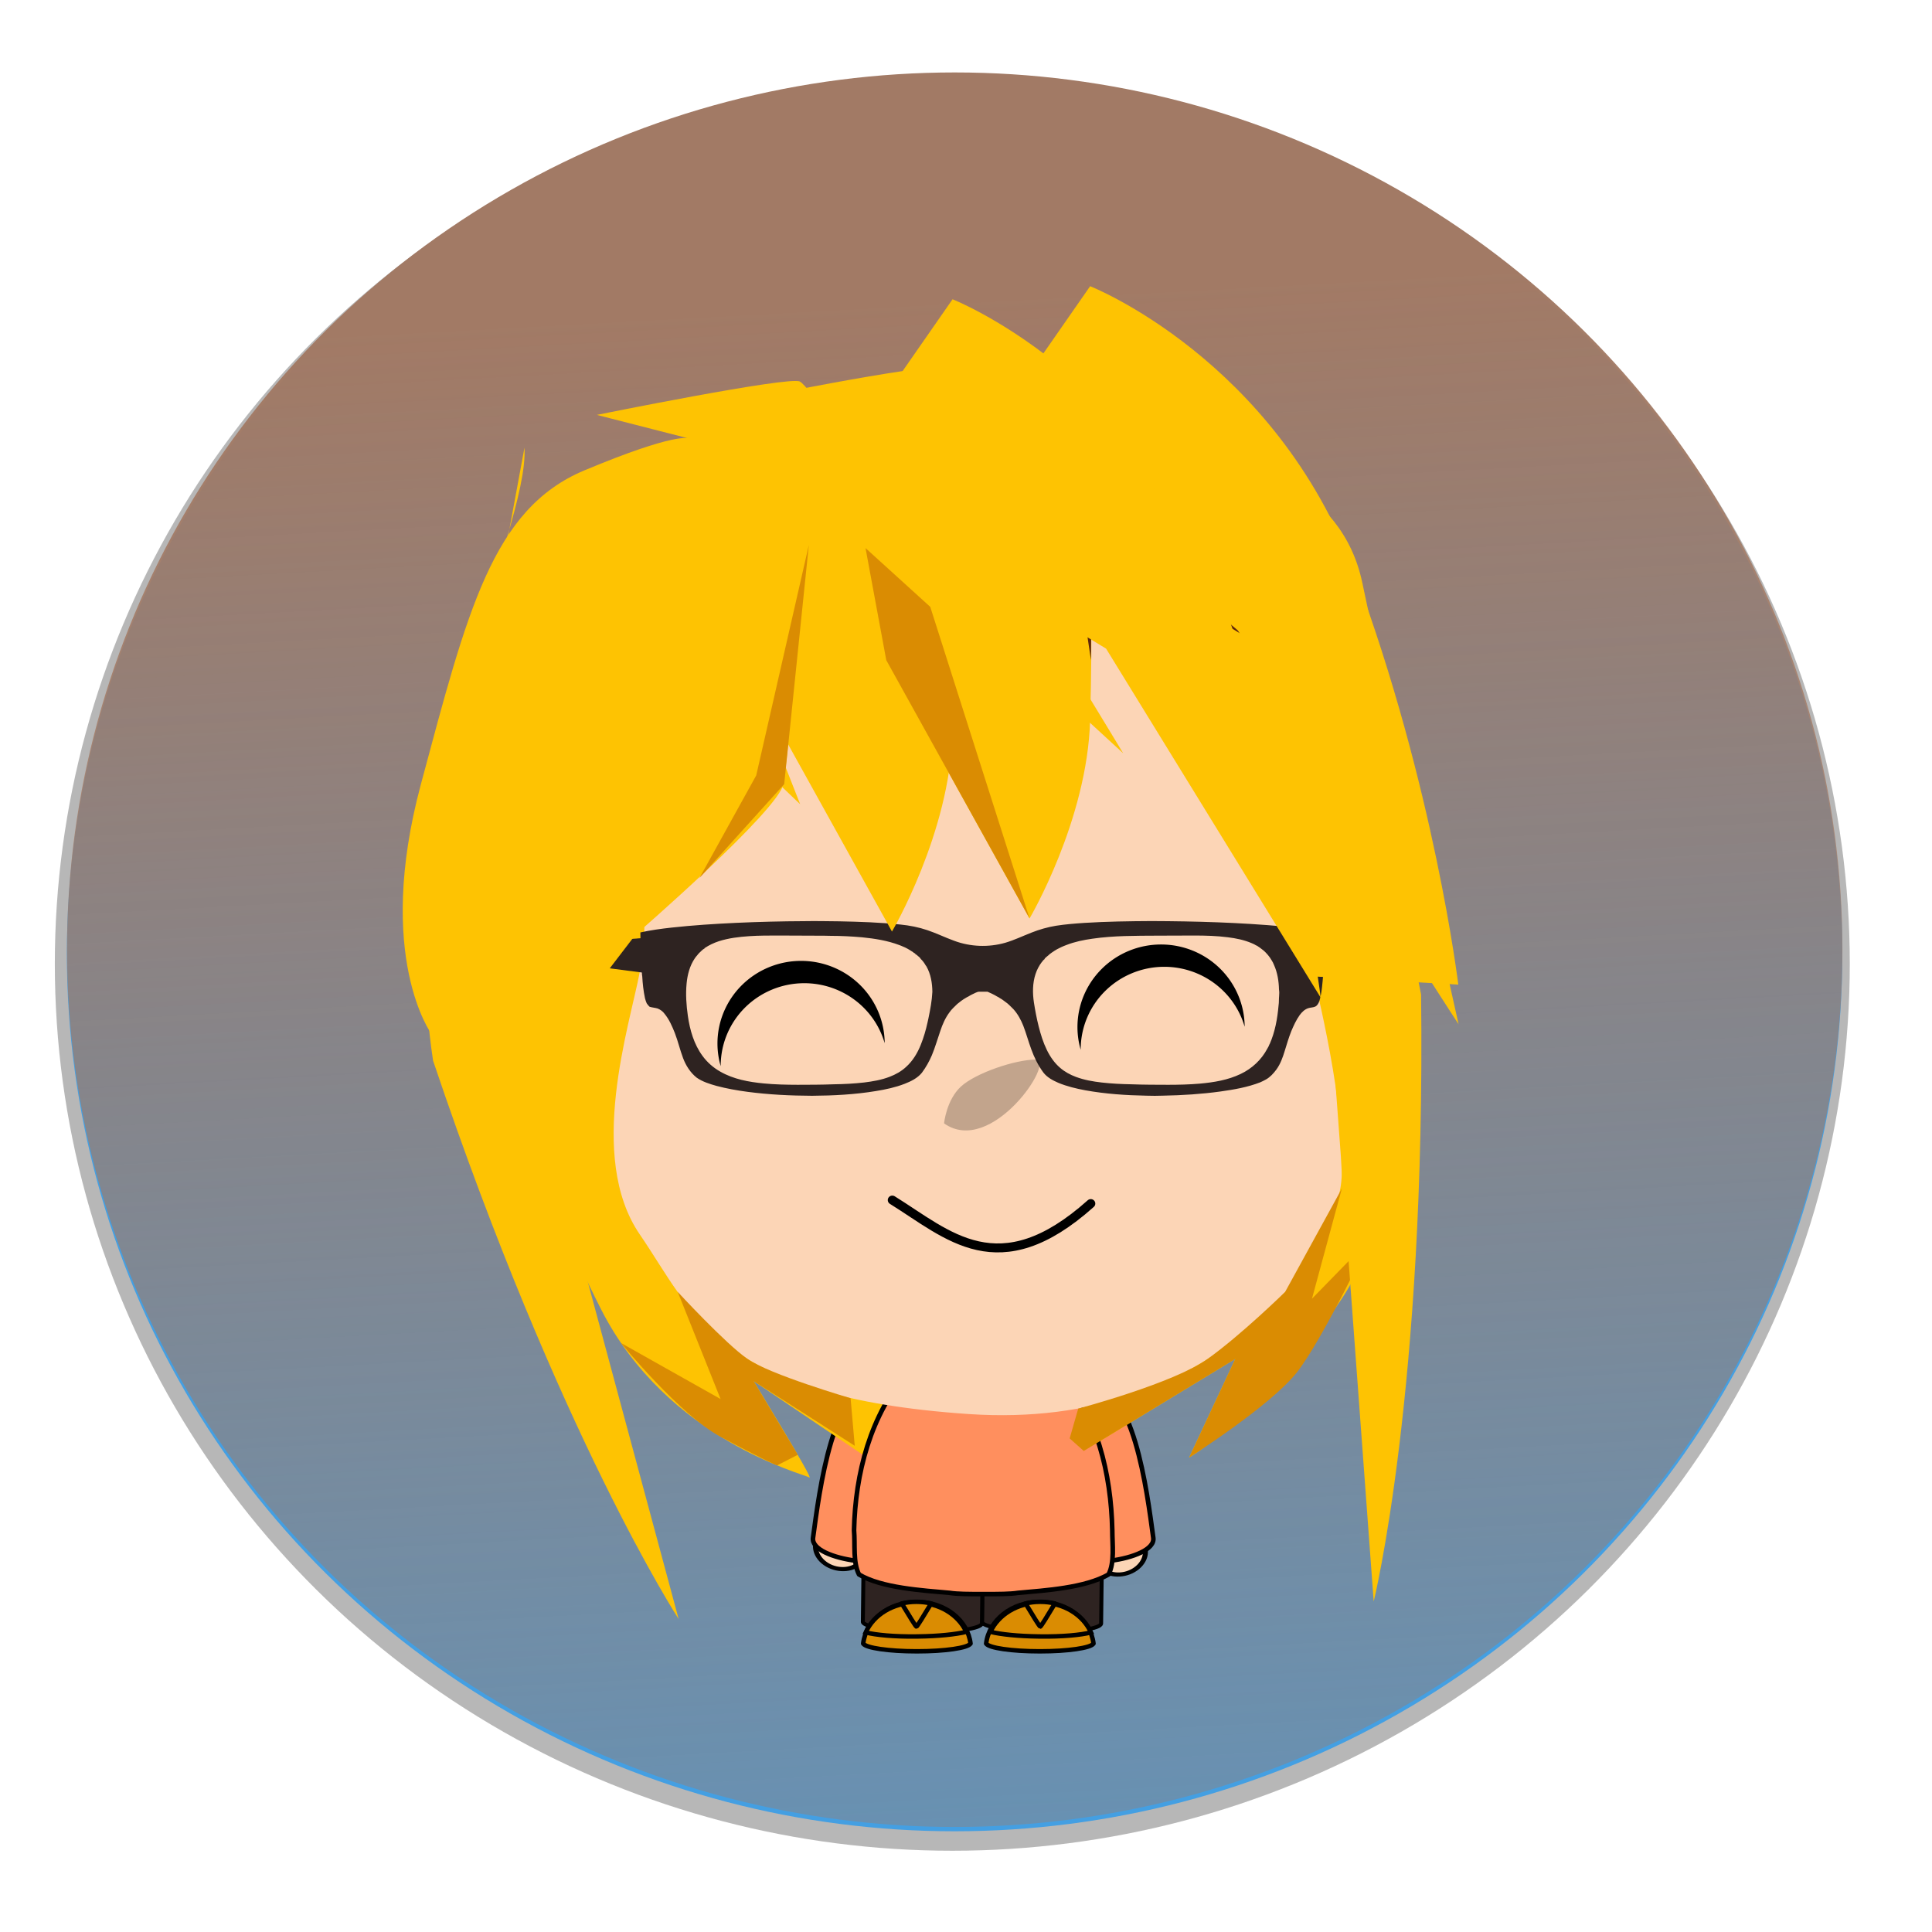 <?xml version="1.0" encoding="UTF-8" standalone="no"?>
<!-- Created with Inkscape (http://www.inkscape.org/) -->

<svg
   xmlns:dc="http://purl.org/dc/elements/1.1/"
   xmlns:cc="http://creativecommons.org/ns#"
   xmlns:rdf="http://www.w3.org/1999/02/22-rdf-syntax-ns#"
   xmlns:svg="http://www.w3.org/2000/svg"
   xmlns="http://www.w3.org/2000/svg"
   xmlns:xlink="http://www.w3.org/1999/xlink"
   xmlns:sodipodi="http://sodipodi.sourceforge.net/DTD/sodipodi-0.dtd"
   xmlns:inkscape="http://www.inkscape.org/namespaces/inkscape"
   width="131.931mm"
   height="131.931mm"
   viewBox="0 0 131.931 131.931"
   version="1.1"
   id="svg5621"
   inkscape:version="0.92.1 r15371"
   sodipodi:docname="sitcker-women-2.svg">
  <defs
     id="defs5615">
    <filter
       inkscape:collect="always"
       style="color-interpolation-filters:sRGB"
       id="filter4686-0-3-7"
       x="-0.041"
       width="1.082"
       y="-0.041"
       height="1.082">
      <feGaussianBlur
         inkscape:collect="always"
         stdDeviation="6.062"
         id="feGaussianBlur4688-9-7-6" />
    </filter>
    <linearGradient
       inkscape:collect="always"
       xlink:href="#linearGradient7017"
       id="linearGradient7019"
       x1="-1915.435"
       y1="149.897"
       x2="-1887.814"
       y2="651.18"
       gradientUnits="userSpaceOnUse" />
    <linearGradient
       inkscape:collect="always"
       id="linearGradient7017">
      <stop
         style="stop-color:#a27a65;stop-opacity:1;"
         offset="0"
         id="stop7013" />
      <stop
         style="stop-color:#a27a65;stop-opacity:0;"
         offset="1"
         id="stop7015" />
    </linearGradient>
  </defs>
  <sodipodi:namedview
     id="base"
     pagecolor="#ffffff"
     bordercolor="#666666"
     borderopacity="1.0"
     inkscape:pageopacity="0.0"
     inkscape:pageshadow="2"
     inkscape:zoom="0.35"
     inkscape:cx="400"
     inkscape:cy="560"
     inkscape:document-units="mm"
     inkscape:current-layer="layer1"
     showgrid="false"
     inkscape:window-width="1855"
     inkscape:window-height="1056"
     inkscape:window-x="65"
     inkscape:window-y="24"
     inkscape:window-maximized="1" />
  <g
     inkscape:label="Calque 1"
     inkscape:groupmode="layer"
     id="layer1"
     transform="translate(0,-165.069)">
    <g
       transform="matrix(0.34,0,0,0.336,716.295,135.14)"
       id="g7061">
      <circle
         transform="matrix(1.011,0,0,1.011,-1837.36,-0.785)"
         r="178.292"
         cy="282.636"
         cx="-77.275"
         id="path142-5-3-5-3"
         style="opacity:0.683;fill:#666666;fill-opacity:1;stroke-width:1.125;filter:url(#filter4686-0-3-7)" />
      <circle
         r="178.292"
         cy="282.965"
         cx="-1915.027"
         id="path142-3-7-4-1"
         style="fill:#449fe2;fill-opacity:1;stroke-width:1.125" />
      <circle
         r="178.292"
         cy="282.089"
         cx="-1915.002"
         id="path142-3-74-7"
         style="fill:url(#linearGradient7019);fill-opacity:1;stroke:none;stroke-width:1.125" />
      <ellipse
         style="fill:#fcd5b6;fill-opacity:1;fill-rule:evenodd;stroke:#000000;stroke-width:0.936;stroke-linecap:round;stroke-linejoin:round;stroke-miterlimit:4;stroke-dasharray:none;stroke-dashoffset:0;stroke-opacity:1"
         id="path7002-6-4-5"
         transform="matrix(-0.892,0.452,0.63,0.777,0,0)"
         cx="1800.121"
         cy="-527.422"
         rx="4.522"
         ry="4.614" />
      <path
         style="fill:#ff8f5e;fill-opacity:1;stroke:#000000;stroke-width:0.925px;stroke-linecap:butt;stroke-linejoin:miter;stroke-opacity:1"
         d="m -1930.235,370.655 c -9.228,-1.247 -11.972,21.697 -13.219,30.923 -0.747,4.738 17.707,6.984 18.454,2.494 1,-9.226 3.991,-32.17 -5.235,-33.417 z"
         id="path7004-7-8-9"
         inkscape:connector-curvature="0"
         sodipodi:nodetypes="cccc"
         inkscape:transform-center-y="21.05868"
         inkscape:transform-center-x="6.2976609" />
      <rect
         style="fill:#2e2321;fill-opacity:1;stroke:#000000;stroke-width:0.793;stroke-miterlimit:4;stroke-dasharray:none;stroke-opacity:1"
         id="rect7006-5-7-6"
         width="23.92"
         height="30.623"
         x="-1904.438"
         y="412.516"
         rx="11.723"
         ry="1.902"
         transform="rotate(0.676)" />
      <rect
         transform="rotate(0.676)"
         ry="1.902"
         rx="11.723"
         y="412.766"
         x="-1928.377"
         height="30.623"
         width="23.92"
         id="rect7010-5-17-2"
         style="fill:#2e2321;fill-opacity:1;stroke:#000000;stroke-width:0.793;stroke-miterlimit:4;stroke-dasharray:none;stroke-opacity:1" />
      <ellipse
         transform="matrix(0.892,0.452,-0.63,0.777,0,0)"
         id="path7058-2-2-1"
         style="fill:#fcd5b6;fill-opacity:1;fill-rule:evenodd;stroke:#000000;stroke-width:0.936;stroke-linecap:round;stroke-linejoin:round;stroke-miterlimit:4;stroke-dasharray:none;stroke-dashoffset:0;stroke-opacity:1"
         cx="-1234.287"
         cy="1239.189"
         rx="4.522"
         ry="4.614" />
      <path
         inkscape:transform-center-x="6.2976622"
         inkscape:transform-center-y="21.05868"
         sodipodi:nodetypes="cccc"
         inkscape:connector-curvature="0"
         id="path7060-9-72-7"
         d="m -1888.339,370.655 c 9.228,-1.247 11.969,21.697 13.216,30.923 0.75,4.738 -17.704,6.984 -18.454,2.494 -0.997,-9.226 -3.991,-32.17 5.237,-33.417 z"
         style="fill:#ff8f5e;fill-opacity:1;stroke:#000000;stroke-width:0.925;stroke-linecap:butt;stroke-linejoin:miter;stroke-miterlimit:4;stroke-dasharray:none;stroke-opacity:1" />
      <path
         style="fill:#fec302;fill-opacity:1;stroke-width:0.556"
         id="path4-9-8"
         d="m -1910.358,180.464 c 0,0 69.055,-12.222 77.222,27.055 8.167,39.278 19.333,89.722 19.333,89.722 0,0 -12.222,-18.944 -11.5,-18.611 0.722,0.333 3.278,51.222 -11.889,74.277 -15.166,23.055 -30.722,32.389 -30.722,32.389 l 9.278,-20.055 -32.611,20.055 2.167,-20.055 -21.333,35.222 -45,-30.722 c 0,0 12.333,20.389 11.222,19.611 -1.111,-0.722 -28.5,-7.611 -41.833,-34.166 -13.333,-26.555 -23.333,-57.944 -23.333,-57.944 l -2.611,18.778 c 0,0 -17.389,-71.5 4.444,-95.555 21.833,-24.055 38.444,-53.333 67.722,-48.166 29.278,5.167 29.444,8.167 29.444,8.167 z"
         class="st0"
         inkscape:connector-curvature="0" />
      <path
         style="fill:#ff8f5e;fill-opacity:1;fill-rule:evenodd;stroke:#000000;stroke-width:0.925;stroke-linecap:round;stroke-linejoin:round;stroke-miterlimit:4;stroke-dasharray:none;stroke-dashoffset:0;stroke-opacity:1"
         d="m -1909.037,359.683 c 0,0 0,0 -0.25,0 0,0 0,0 0,0 -0.25,0 -0.25,0 -0.25,0 v 0 c -5.735,0.497 -11.222,3.741 -14.713,7.979 -7.731,8.978 -10.725,20.95 -10.972,32.42 0.247,2.994 -0.25,6.484 0.997,8.978 4.488,2.744 12.719,3.244 18.204,3.741 1.497,0.25 3.991,0.25 6.484,0.25 v 0 c 0.25,0 0.5,0 0.747,0 0,0 0,0 0,0 2.494,0 4.988,0 6.484,-0.25 5.487,-0.497 13.466,-0.997 18.206,-3.741 1.247,-2.494 0.747,-5.985 0.747,-8.978 -0.25,-11.47 -2.994,-23.441 -10.723,-32.42 -3.493,-4.238 -8.978,-7.481 -14.716,-7.979 v 0 c 0,0 0,0 -0.247,0 z"
         id="path7014-1-2-5"
         inkscape:connector-curvature="0" />
      <path
         style="fill:#fcd5b6;stroke-width:0.556"
         id="path12-1-7"
         d="m -1978.247,270.019 c 0,0 2.056,5.5 0,16.555 -2.055,11 -10.722,37.555 0,53.389 10.722,15.833 15.556,33.055 66.111,36.5 50.5,3.444 73.388,-33.055 74.777,-47.222 1.389,-14.111 -5.556,-41.666 -5.556,-41.666 l 5.722,-13.778 c 0,0 -0.167,-83.055 -69.722,-88.222 -69.555,-5.167 -77.333,42.055 -76.555,51.333 0.778,9.278 5.222,33.111 5.222,33.111 z"
         class="st4"
         inkscape:connector-curvature="0" />
      <g
         style="fill:#2e2321;fill-opacity:1"
         transform="matrix(0.642,0,0,0.642,-4971.764,1679.866)"
         id="g4896-7">
        <path
           id="path7-3"
           d="m 4692.82,-2185.72 c 7.15,-0.33 14.3,-0.51 21.47,-0.54 3.63,-0.07 7.24,0.02 10.88,0.05 6.38,0.13 12.81,0.34 19.16,1.02 2.88,0.29 5.71,0.85 8.42,1.78 2.88,0.98 5.57,2.33 8.42,3.37 5.06,1.91 10.73,2.12 15.92,0.63 2.84,-0.84 5.47,-2.13 8.2,-3.21 2.47,-1 5.09,-1.75 7.73,-2.19 2.94,-0.46 5.88,-0.7 8.87,-0.9 6.96,-0.44 13.94,-0.54 20.91,-0.58 13.85,0.05 27.7,0.44 41.48,1.72 4.32,0.43 8.65,0.93 12.89,1.88 -0.17,5.79 -0.32,11.6 -0.95,17.37 -0.17,1.45 -0.38,2.91 -0.82,4.3 -0.24,0.71 -0.6,1.45 -1.29,1.8 -0.69,0.32 -1.47,0.27 -2.19,0.51 -1.13,0.37 -2.01,1.26 -2.68,2.18 -1.12,1.59 -1.91,3.36 -2.64,5.12 -0.82,2.07 -1.42,4.2 -2.07,6.31 -0.61,2.02 -1.33,4.06 -2.57,5.79 -0.91,1.24 -1.95,2.42 -3.3,3.18 -0.56,0.34 -1.19,0.6 -1.77,0.89 -3.99,1.57 -8.22,2.3 -12.44,2.9 -5.92,0.83 -11.95,1.21 -17.94,1.32 -1.74,0.07 -3.44,0.07 -5.17,0.01 -6.41,-0.12 -12.86,-0.55 -19.19,-1.71 -2.86,-0.54 -5.7,-1.23 -8.39,-2.35 -1.76,-0.77 -3.54,-1.73 -4.71,-3.27 -1.64,-2.26 -2.86,-4.76 -3.78,-7.35 -0.91,-2.47 -1.57,-5.01 -2.51,-7.47 -0.74,-1.88 -1.72,-3.71 -3.08,-5.24 -0.82,-0.78 -1.56,-1.67 -2.51,-2.3 -0.18,-0.15 -0.35,-0.28 -0.53,-0.4 -0.37,-0.31 -0.77,-0.54 -1.19,-0.79 -0.29,-0.22 -0.63,-0.41 -0.94,-0.55 -0.92,-0.59 -1.96,-1.03 -2.94,-1.49 -0.84,-0.01 -1.71,0 -2.54,0 -0.47,-0.03 -0.9,0.23 -1.33,0.39 -0.67,0.35 -1.4,0.66 -2.06,1.1 -0.32,0.14 -0.62,0.32 -0.91,0.5 -0.94,0.55 -1.8,1.21 -2.61,1.89 -0.87,0.88 -1.81,1.69 -2.48,2.7 -1.3,1.76 -2.16,3.8 -2.83,5.83 -0.89,2.58 -1.61,5.2 -2.65,7.72 -0.82,1.95 -1.86,3.82 -3.11,5.52 -1.38,1.72 -3.4,2.72 -5.4,3.51 -2.89,1.14 -5.96,1.8 -9.03,2.3 -6.58,1.1 -13.27,1.44 -19.93,1.49 -6.77,-0.03 -13.55,-0.36 -20.26,-1.26 -3.24,-0.44 -6.44,-1.01 -9.6,-1.86 -2.15,-0.61 -4.36,-1.3 -6.22,-2.6 -1.99,-1.59 -3.4,-3.83 -4.28,-6.21 -0.97,-2.61 -1.57,-5.3 -2.57,-7.92 -0.84,-2.13 -1.75,-4.29 -3.22,-6.1 -0.54,-0.78 -1.32,-1.33 -2.17,-1.68 -0.82,-0.25 -1.7,-0.29 -2.51,-0.55 -0.35,-0.33 -0.65,-0.68 -0.91,-1.1 -0.2,-0.51 -0.41,-1.03 -0.53,-1.58 -0.49,-2.3 -0.73,-4.62 -0.86,-6.94 -0.17,-0.77 -0.06,-1.58 -0.18,-2.35 -0.08,-0.79 -0.01,-1.59 -0.15,-2.39 -0.06,-0.97 -0.03,-1.97 -0.06,-2.94 -0.12,-1.19 -0.06,-2.39 -0.13,-3.6 -0.03,-0.86 -0.07,-1.75 -0.06,-2.63 3.22,-0.73 6.52,-1.17 9.8,-1.54 6.66,-0.74 13.35,-1.17 20.04,-1.49 m 4.24,4.21 c -3.22,0.22 -6.44,0.6 -9.53,1.6 -1.57,0.52 -3.09,1.25 -4.46,2.18 l 0.01,0.09 c -0.36,0.2 -0.68,0.43 -0.97,0.74 -0.45,0.45 -0.97,0.88 -1.34,1.43 -0.29,0.32 -0.55,0.64 -0.78,1 -1.58,2.36 -2.29,5.16 -2.55,7.92 -0.33,3.43 -0.09,6.89 0.39,10.28 0.63,4.46 1.9,8.96 4.57,12.64 1.47,2.05 3.38,3.75 5.59,5.01 4.11,2.39 8.9,3.28 13.59,3.73 3.52,0.35 7.06,0.42 10.59,0.43 3.79,-0.01 7.55,-0.01 11.32,-0.16 3.16,-0.04 6.34,-0.21 9.49,-0.57 2.72,-0.34 5.43,-0.81 7.96,-1.8 1.9,-0.73 3.71,-1.75 5.18,-3.15 2.08,-1.89 3.53,-4.36 4.55,-6.92 0.94,-2.35 1.62,-4.73 2.15,-7.19 0.09,-0.39 0.18,-0.78 0.26,-1.19 0.57,-2.79 1.1,-5.59 1.24,-8.44 -0.03,-2.77 -0.48,-5.61 -1.86,-8.07 -0.09,-0.1 -0.17,-0.23 -0.25,-0.34 -0.4,-0.73 -0.9,-1.4 -1.49,-1.98 -0.25,-0.39 -0.57,-0.76 -1.01,-1 l 0.05,-0.03 c -0.29,-0.22 -0.55,-0.45 -0.84,-0.61 l 0.05,-0.09 c -0.18,-0.09 -0.38,-0.22 -0.57,-0.3 l 0.01,-0.07 c -0.84,-0.56 -1.68,-1.1 -2.6,-1.55 -0.4,-0.18 -0.78,-0.36 -1.21,-0.53 -0.22,-0.09 -0.42,-0.18 -0.64,-0.25 -3.73,-1.43 -7.71,-2.05 -11.63,-2.45 -3.27,-0.29 -6.55,-0.46 -9.82,-0.46 -1.41,-0.07 -2.82,-0.03 -4.24,-0.05 -3.98,-0.01 -7.94,-0.04 -11.93,-0.05 -3.1,0 -6.19,-0.01 -9.28,0.2 m 107.34,0.8 c -2.79,0.4 -5.57,0.97 -8.2,2.02 -0.22,0.07 -0.45,0.15 -0.64,0.25 -0.52,0.2 -1,0.44 -1.47,0.68 -1.1,0.51 -2.1,1.21 -3.06,1.93 -0.15,0.13 -0.29,0.29 -0.44,0.41 -0.38,0.29 -0.74,0.61 -1.1,0.96 -0.01,0.07 -0.04,0.17 -0.06,0.22 -0.34,0.23 -0.57,0.53 -0.8,0.87 l -0.04,0.01 c -0.88,1.18 -1.57,2.49 -2.01,3.88 -0.93,2.89 -0.93,5.99 -0.49,8.96 0.39,2.53 0.86,5.05 1.48,7.54 0.64,2.57 1.41,5.1 2.57,7.5 1.03,2.13 2.39,4.14 4.19,5.68 1.43,1.24 3.12,2.17 4.88,2.83 2.6,0.99 5.34,1.47 8.1,1.79 3.08,0.35 6.16,0.51 9.26,0.56 3.85,0.15 7.69,0.15 11.54,0.16 3.3,0 6.62,-0.08 9.91,-0.37 4.35,-0.4 8.75,-1.12 12.73,-3.05 3.54,-1.69 6.53,-4.51 8.34,-7.99 0.27,-0.46 0.52,-0.89 0.67,-1.4 h 0.05 c 1.72,-3.9 2.46,-8.13 2.82,-12.34 0.16,-0.98 0.06,-1.97 0.17,-2.93 0.07,-0.69 0.07,-1.4 -0.04,-2.1 -0.06,-2.64 -0.48,-5.36 -1.57,-7.78 -0.18,-0.53 -0.46,-1.01 -0.74,-1.47 -0.66,-1.18 -1.55,-2.21 -2.55,-3.12 -0.13,-0.08 -0.26,-0.16 -0.36,-0.27 -0.56,-0.48 -1.15,-0.86 -1.75,-1.26 -0.03,0 -0.09,0 -0.12,-0.01 -0.44,-0.3 -0.93,-0.53 -1.44,-0.74 -2.37,-1.03 -4.91,-1.55 -7.46,-1.87 -3.46,-0.45 -6.96,-0.55 -10.45,-0.55 -3.88,-0.01 -7.77,0.03 -11.65,0.04 -6.77,0.04 -13.56,-0.02 -20.27,0.96 z"
           inkscape:connector-curvature="0"
           style="fill:#2e2321;fill-opacity:1" />
        <path
           sodipodi:nodetypes="cccc"
           inkscape:connector-curvature="0"
           id="use4172-6"
           d="m 4672.03,-2181.5 -23.25,1.66 v 7.91 l 24.44,3.21"
           style="fill:#2e2321;fill-opacity:1;stroke:none" />
        <path
           style="fill:#2e2321;fill-opacity:1;stroke:none"
           d="m 4869.31,-2181.5 23.24,1.66 v 7.91 l -24.43,3.21"
           id="use4430-1"
           inkscape:connector-curvature="0"
           sodipodi:nodetypes="cccc" />
      </g>
      <path
         sodipodi:nodetypes="ccsccsccscccccsccssccsc"
         style="fill:#fec302;fill-opacity:1;stroke-width:0.556"
         inkscape:connector-curvature="0"
         id="path66-4-4"
         d="m -1908.692,177.631 20.889,-30.389 c 0,0 37.111,14.778 53.111,58.166 16,43.389 20.833,83.777 20.833,83.777 l -29.055,-1.667 c 0,0 -29.944,-79.055 -29.278,-78.611 0.667,0.444 18.667,30.611 18.667,30.611 l -34.278,-31.889 c 0,0 0.555,7.389 0,27.778 -0.556,20.389 -12.167,40.333 -12.167,40.333 l -28.778,-52.5 10.333,26.611 c 0,0 -21.167,-19.667 -22.722,-28.778 -1.611,-9.111 -3.278,-21.278 -3.278,-21.278 0,0 -4.111,43.111 -4.944,48.5 -0.833,5.389 -29.778,30.778 -29.778,30.778 l -13.278,17.555 c 0,0 -11.5,-15.667 -2.167,-50.833 9.333,-35.166 14.333,-55.944 32.833,-63.777 18.5,-7.833 20.944,-6.5 20.944,-6.5 l -18.444,-4.778 c 0,0 38.722,-7.944 40.778,-6.778 2.055,1.167 9.778,13.667 9.778,13.667 z"
         class="st0" />
      <polygon
         style="fill:#5d250c"
         id="polygon78-0-1"
         points="279.5,162.3 272,121.3 270.5,164.4 297.1,207.5 "
         class="st16"
         transform="matrix(0.556,0,0,0.556,-2084.024,133.076)" />
      <path
         style="fill:#5d250c;stroke-width:0.556"
         id="path80-3-8"
         d="m -1887.581,215.242 -0.222,-7.611 34.278,31.889 -30.611,-34.722 c 0,0 -6.611,-15.389 -6.833,-13.444 -0.222,1.944 1,16.055 1,16.055 l 2.333,15.833 z"
         class="st16"
         inkscape:connector-curvature="0" />
      <polygon
         style="fill:#5d250c"
         id="polygon82-6-5"
         points="373.9,108.8 389.1,136.5 408.7,153.4 381.4,136.5 "
         class="st16"
         transform="matrix(0.556,0,0,0.556,-2084.024,133.076)" />
      <polygon
         style="fill:#da8c02;fill-opacity:1"
         id="polygon86-1-9"
         points="132,257.7 129.7,329.3 134.3,295.5 "
         class="st16"
         transform="matrix(0.556,0,0,0.556,-2084.024,133.076)" />
      <g
         style="fill:#da8c02;fill-opacity:1"
         id="g4583-6-7"
         transform="matrix(0.252,0,0,0.252,-3033.525,901.647)">
        <path
           style="fill:#da8c02;fill-opacity:1;stroke:#000000;stroke-width:3.6;stroke-linecap:round;stroke-linejoin:round;stroke-miterlimit:4;stroke-dasharray:none;stroke-opacity:1"
           d="m 4408.7,-1932.51 c 22.16,0 40.29,14.65 42.5,33.56 -2.18,3.51 -20.31,6.22 -42.5,6.22 h -0.56 c -22.19,0 -40.32,-2.71 -42.5,-6.22 2.21,-18.91 20.34,-33.56 42.5,-33.56 z"
           id="rect4016-3-7-1-5"
           inkscape:connector-curvature="0" />
        <path
           style="fill:#da8c02;fill-opacity:1;stroke:#000000;stroke-width:3.6;stroke-miterlimit:4;stroke-dasharray:none;stroke-opacity:1"
           d="m 4408.12,-1931.97 c 18.05,0 33.41,9.71 39.69,23.53 -8.35,2.06 -22.25,3.53 -38.13,3.72 l -1.87,0.03 c -17.17,0.2 -32.09,-1.14 -40.16,-3.28 6.14,-14.07 21.66,-24 39.91,-24 z"
           id="rect7010-5-0-0-3"
           inkscape:connector-curvature="0" />
        <path
           style="fill:#da8c02;fill-opacity:1;stroke:#000000;stroke-width:3.6;stroke-linecap:round;stroke-linejoin:round;stroke-miterlimit:4;stroke-dasharray:none;stroke-opacity:1"
           d="m 4408.37,-1932.65 c 3.96,0 7.78,0.48 11.42,1.35 -6.09,10.3 -11.2,18.64 -11.7,18.64 -0.52,0 -5.63,-8.34 -11.71,-18.64 3.62,-0.87 7.47,-1.35 11.42,-1.35 z"
           id="rect4016-3-7-5-6-8"
           inkscape:connector-curvature="0" />
      </g>
      <path
         style="fill:#da8c02;fill-opacity:1;stroke-width:0.556"
         id="path88-0-8"
         d="m -1950.691,386.908 4.167,-2.167 -8.889,-15 20.333,13.167 -0.833,-9.667 c 0,0 -16.333,-4.833 -20.722,-8 -4.444,-3.111 -14,-13.611 -14,-13.611 l 8.611,21.778 -20,-11.389 c 0,0 11.778,14.611 20,19.055 8.167,4.444 11.333,5.833 11.333,5.833 z"
         class="st16"
         inkscape:connector-curvature="0" />
      <g
         style="fill:#da8c02;fill-opacity:1"
         id="g4578-1-3"
         transform="matrix(0.252,0,0,0.252,-3033.525,901.647)">
        <path
           inkscape:connector-curvature="0"
           id="path4424-5-1"
           d="m 4506.14,-1932.51 c -22.16,0 -40.29,14.65 -42.5,33.56 2.18,3.51 20.31,6.22 42.5,6.22 h 0.56 c 22.19,0 40.32,-2.71 42.5,-6.22 -2.21,-18.91 -20.34,-33.56 -42.5,-33.56 z"
           style="fill:#da8c02;fill-opacity:1;stroke:#000000;stroke-width:3.6;stroke-linecap:round;stroke-linejoin:round;stroke-miterlimit:4;stroke-dasharray:none;stroke-opacity:1" />
        <path
           inkscape:connector-curvature="0"
           id="path4426-9-8"
           d="m 4506.72,-1931.97 c -18.05,0 -33.41,9.71 -39.69,23.53 8.35,2.06 22.25,3.53 38.13,3.72 l 1.87,0.03 c 17.17,0.2 32.09,-1.14 40.16,-3.28 -6.14,-14.07 -21.66,-24 -39.91,-24 z"
           style="fill:#da8c02;fill-opacity:1;stroke:#000000;stroke-width:3.6;stroke-miterlimit:4;stroke-dasharray:none;stroke-opacity:1" />
        <path
           inkscape:connector-curvature="0"
           id="path4428-4-9"
           d="m 4506.47,-1932.65 c -3.96,0 -7.78,0.48 -11.42,1.35 6.09,10.3 11.2,18.64 11.7,18.64 0.52,0 5.63,-8.34 11.71,-18.64 -3.62,-0.87 -7.47,-1.35 -11.42,-1.35 z"
           style="fill:#da8c02;fill-opacity:1;stroke:#000000;stroke-width:3.6;stroke-linecap:round;stroke-linejoin:round;stroke-miterlimit:4;stroke-dasharray:none;stroke-opacity:1" />
      </g>
      <path
         style="fill:#da8c02;fill-opacity:1;stroke-width:0.556"
         id="path90-6-6"
         d="m -1890.192,375.352 c 0,0 19.222,-5.167 26,-10.111 6.833,-4.944 15.556,-13.611 15.556,-13.611 l 11.389,-21 -6,22.389 11.722,-12.167 c 0,0 -9.5,20.389 -14.778,27.167 -5.278,6.778 -21.611,17.278 -21.611,17.278 l 9.278,-20.055 -30.444,18.722 -2.833,-2.555 z"
         class="st16"
         inkscape:connector-curvature="0" />
      <path
         inkscape:connector-curvature="0"
         id="path7024-0-3-7-7-3-4"
         d="m -1945.86,284.361 a 16.792,16.792 0 0 0 -16.792,16.791 16.792,16.792 0 0 0 0.651,4.608 16.792,16.792 0 0 1 0,-0.073 16.792,16.792 0 0 1 16.791,-16.791 16.792,16.792 0 0 1 16.141,12.183 16.792,16.792 0 0 0 -16.789,-16.718 z"
         style="fill:#000000;fill-opacity:1;fill-rule:evenodd;stroke:none;stroke-width:6.717" />
      <path
         inkscape:connector-curvature="0"
         id="path7024-0-3-7-7-5-2-3"
         d="m -1873.557,281.028 a 16.792,16.792 0 0 0 -16.792,16.791 16.792,16.792 0 0 0 0.651,4.608 16.792,16.792 0 0 1 0,-0.073 16.792,16.792 0 0 1 16.791,-16.791 16.792,16.792 0 0 1 16.141,12.183 16.792,16.792 0 0 0 -16.788,-16.718 z"
         style="fill:#000000;fill-opacity:1;fill-rule:evenodd;stroke:none;stroke-width:6.717" />
      <path
         d="m -1917.138,317.387 c 9.559,6.828 22.531,-12.972 18.434,-12.972 -4.096,0 -12.056,2.719 -15.021,5.462 -2.965,2.743 -3.414,7.51 -3.414,7.51 z"
         inkscape:connector-curvature="0"
         style="fill:#000000;fill-opacity:0.231;stroke-width:1.4"
         sodipodi:nodetypes="cszc"
         id="path3862-0-3" />
      <path
         style="fill:#fec302;fill-opacity:1;stroke-width:0.556"
         id="path66-2-5-3"
         d="m -1936.323,180.286 20.889,-30.389 c 0,0 37.111,14.778 53.111,58.166 16,43.389 20.833,83.777 20.833,83.777 l -43.111,-70.944 c 0,0 -15.889,-9.778 -15.222,-9.333 0.667,0.444 18.666,30.611 18.666,30.611 l -34.278,-31.889 c 0,0 0.556,7.389 0,27.778 -0.555,20.389 -12.167,40.333 -12.167,40.333 l -28.778,-52.5 10.333,26.611 c 0,0 -21.167,-19.667 -22.722,-28.778 -1.611,-9.111 -3.278,-21.278 -3.278,-21.278 0,0 -4.111,43.111 -4.944,48.5 -0.833,5.389 -29.778,30.778 -29.778,30.778 l -13.278,17.555 c 0,0 -11.5,-15.667 -2.167,-50.833 9.333,-35.166 14.333,-55.944 32.833,-63.777 18.5,-7.833 20.944,-6.5 20.944,-6.5 l -18.444,-4.778 c 0,0 38.722,-7.944 40.778,-6.778 2.056,1.167 9.778,13.667 9.778,13.667 z"
         class="st0"
         inkscape:connector-curvature="0" />
      <path
         style="fill:#da8c02;fill-opacity:1;stroke-width:0.556"
         id="path76-6-8"
         d="m -1928.747,223.242 c 0.611,1.111 28.778,52.5 28.778,52.5 l -19.944,-63.333 -13,-11.944 z"
         class="st16"
         inkscape:connector-curvature="0" />
      <polygon
         style="fill:#da8c02;fill-opacity:1"
         id="polygon84-9-6"
         points="242.4,207.5 211.8,241.8 232.3,204.3 251.3,120.1 "
         class="st16"
         transform="matrix(0.556,0,0,0.556,-2084.024,133.076)" />
      <path
         sodipodi:nodetypes="cc"
         inkscape:connector-curvature="0"
         id="path7026-9-0"
         d="m -1927.537,332.97 c 11.198,7.03 21.345,17.474 39.863,0.714"
         style="fill:none;stroke:#000000;stroke-width:1.817;stroke-linecap:round;stroke-linejoin:round;stroke-miterlimit:4;stroke-dasharray:none;stroke-opacity:1" />
      <path
         sodipodi:nodetypes="cccccccc"
         inkscape:connector-curvature="0"
         id="path66-2-5-1-3"
         d="m -1879.41,179.447 37.727,66.889 4.972,91.179 c 0,0 5.716,-68.968 5.449,-70.064 -0.268,-1.096 -9.848,6.337 -9.848,6.337 l 10.259,140.768 c 0,-5e-5 10.471,-42.87 9.518,-123.367 -10.614,-56.486 -53.31,-95.049 -58.077,-111.742 z"
         style="fill:#fec302;fill-opacity:1;stroke-width:0.539" />
      <path
         sodipodi:nodetypes="cccccccc"
         inkscape:connector-curvature="0"
         id="path66-2-5-1-3-2"
         d="m -2001.411,180.051 -13.79,75.547 25.106,87.795 c 0,0 -27.947,-63.311 -28.052,-64.434 -0.105,-1.123 11.379,2.77 11.379,2.77 l 36.319,136.388 c 0,-5e-5 -23.91,-37.092 -49.322,-113.478 -8.434,-56.852 19.311,-107.253 18.36,-124.588 z"
         style="fill:#fec302;fill-opacity:1;stroke-width:0.539" />
    </g>
  </g>
</svg>
